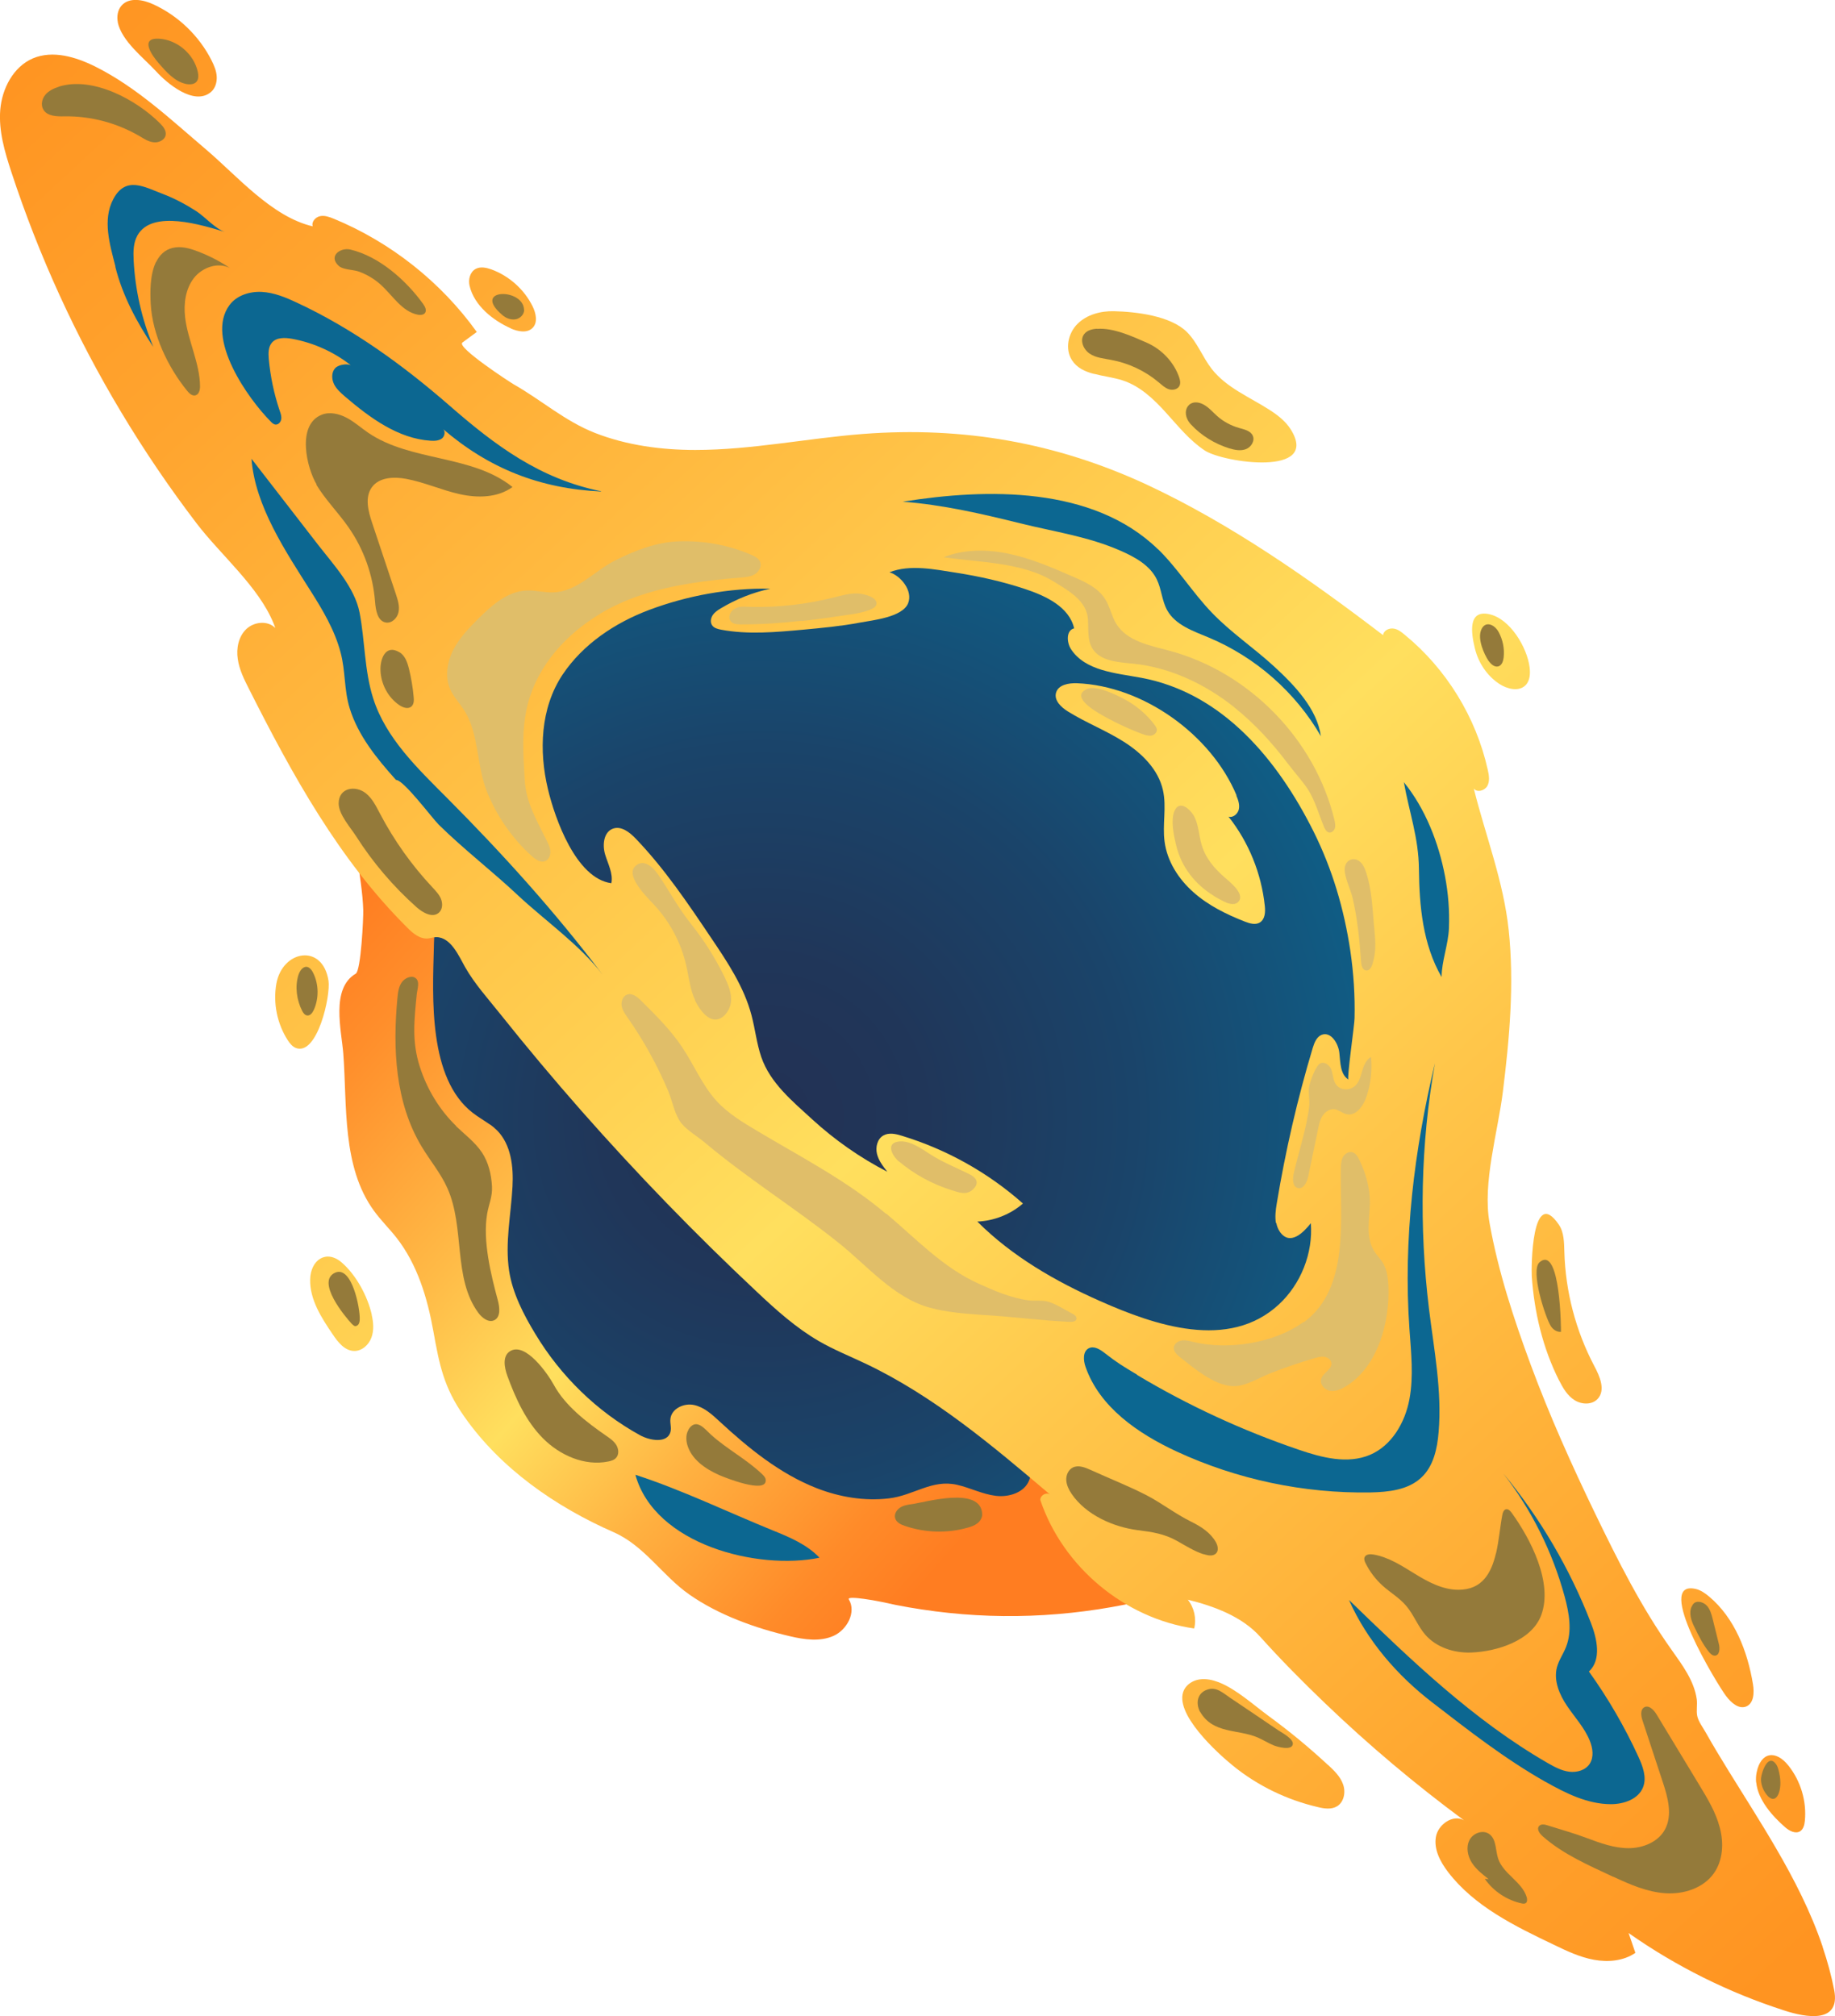 <svg xmlns="http://www.w3.org/2000/svg" xmlns:xlink="http://www.w3.org/1999/xlink" viewBox="0 0 135.13 148.48">
  <defs>
    <style>
      .cls-1 {
        fill: url(#_Áåçûìÿííûé_ãðàäèåíò_797-3);
      }

      .cls-2 {
        fill: url(#_Áåçûìÿííûé_ãðàäèåíò_752-3);
      }

      .cls-3 {
        fill: url(#_Áåçûìÿííûé_ãðàäèåíò_752-10);
      }

      .cls-4 {
        fill: url(#_Áåçûìÿííûé_ãðàäèåíò_797-7);
      }

      .cls-5 {
        fill: url(#_Áåçûìÿííûé_ãðàäèåíò_797-9);
      }

      .cls-6 {
        fill: url(#_Áåçûìÿííûé_ãðàäèåíò_752-5);
      }

      .cls-7 {
        fill: url(#_Áåçûìÿííûé_ãðàäèåíò_804);
      }

      .cls-8 {
        fill: url(#_Áåçûìÿííûé_ãðàäèåíò_797-4);
      }

      .cls-9 {
        fill: url(#_Áåçûìÿííûé_ãðàäèåíò_797);
      }

      .cls-10 {
        fill: #e0be69;
      }

      .cls-10,
      .cls-11 {
        mix-blend-mode: screen;
      }

      .cls-12 {
        isolation: isolate;
      }

      .cls-13 {
        fill: url(#_Áåçûìÿííûé_ãðàäèåíò_797-2);
      }

      .cls-14 {
        fill: url(#_Áåçûìÿííûé_ãðàäèåíò_797-10);
      }

      .cls-11 {
        fill: #947a3a;
      }

      .cls-15 {
        fill: url(#_Áåçûìÿííûé_ãðàäèåíò_797-5);
      }

      .cls-16 {
        fill: url(#_Áåçûìÿííûé_ãðàäèåíò_797-8);
      }

      .cls-17 {
        fill: url(#_Áåçûìÿííûé_ãðàäèåíò_797-11);
      }

      .cls-18 {
        fill: url(#_Áåçûìÿííûé_ãðàäèåíò_752-7);
      }

      .cls-19 {
        fill: url(#_Áåçûìÿííûé_ãðàäèåíò_752-2);
      }

      .cls-20 {
        fill: url(#_Áåçûìÿííûé_ãðàäèåíò_752);
      }

      .cls-21 {
        fill: url(#_Áåçûìÿííûé_ãðàäèåíò_752-8);
      }

      .cls-22 {
        fill: url(#_Áåçûìÿííûé_ãðàäèåíò_752-4);
      }

      .cls-23 {
        fill: url(#_Áåçûìÿííûé_ãðàäèåíò_797-6);
      }

      .cls-24 {
        fill: url(#_Áåçûìÿííûé_ãðàäèåíò_797-12);
      }

      .cls-25 {
        fill: url(#_Áåçûìÿííûé_ãðàäèåíò_752-6);
      }

      .cls-26 {
        fill: url(#_Áåçûìÿííûé_ãðàäèåíò_752-9);
      }
    </style>
    <linearGradient id="_Áåçûìÿííûé_ãðàäèåíò_804" data-name="Áåçûìÿííûé ãðàäèåíò 804" x1="20.67" y1="71.88" x2="69.41"
      y2="115.14" gradientUnits="userSpaceOnUse">
      <stop offset="0" stop-color="#ff7d21" />
      <stop offset=".12" stop-color="#ff8e2b" />
      <stop offset=".36" stop-color="#ffbb47" />
      <stop offset=".53" stop-color="#ffdf5e" />
      <stop offset=".72" stop-color="#ffb040" />
      <stop offset=".9" stop-color="#ff8b29" />
      <stop offset="1" stop-color="#ff7d21" />
    </linearGradient>
    <radialGradient id="_Áåçûìÿííûé_ãðàäèåíò_752" data-name="Áåçûìÿííûé ãðàäèåíò 752" cx="56.16" cy="82.31" fx="56.16"
      fy="82.31" r="51.77" gradientUnits="userSpaceOnUse">
      <stop offset="0" stop-color="#233154" />
      <stop offset=".23" stop-color="#203659" />
      <stop offset=".53" stop-color="#1a446a" />
      <stop offset=".87" stop-color="#105c84" />
      <stop offset="1" stop-color="#0c6791" />
    </radialGradient>
    <linearGradient id="_Áåçûìÿííûé_ãðàäèåíò_797" data-name="Áåçûìÿííûé ãðàäèåíò 797" x1="9.72" y1="-4.22" x2="140.06"
      y2="136.8" gradientUnits="userSpaceOnUse">
      <stop offset="0" stop-color="#ff9421" />
      <stop offset=".15" stop-color="#ffa52f" />
      <stop offset=".45" stop-color="#ffd253" />
      <stop offset=".53" stop-color="#ffdf5e" />
      <stop offset=".66" stop-color="#ffc64a" />
      <stop offset=".88" stop-color="#ffa22c" />
      <stop offset="1" stop-color="#ff9421" />
    </linearGradient>
    <radialGradient id="_Áåçûìÿííûé_ãðàäèåíò_752-2" data-name="Áåçûìÿííûé ãðàäèåíò 752" cx="56.16" cy="82.31" fx="56.16"
      fy="82.31" r="51.77" xlink:href="#_Áåçûìÿííûé_ãðàäèåíò_752" />
    <linearGradient id="_Áåçûìÿííûé_ãðàäèåíò_797-2" data-name="Áåçûìÿííûé ãðàäèåíò 797" x1="21.09" y1="-13.11"
      x2="152.8" y2="130.92" xlink:href="#_Áåçûìÿííûé_ãðàäèåíò_797" />
    <radialGradient id="_Áåçûìÿííûé_ãðàäèåíò_752-3" data-name="Áåçûìÿííûé ãðàäèåíò 752" cx="68.48" cy="72.36" fx="68.48"
      fy="72.36" r="29.17" xlink:href="#_Áåçûìÿííûé_ãðàäèåíò_752" />
    <radialGradient id="_Áåçûìÿííûé_ãðàäèåíò_752-4" data-name="Áåçûìÿííûé ãðàäèåíò 752" cx="68.48" cy="72.36" fx="68.48"
      fy="72.36" r="29.17" xlink:href="#_Áåçûìÿííûé_ãðàäèåíò_752" />
    <radialGradient id="_Áåçûìÿííûé_ãðàäèåíò_752-5" data-name="Áåçûìÿííûé ãðàäèåíò 752" cx="68.48" cy="72.36" fx="68.48"
      fy="72.36" r="29.17" xlink:href="#_Áåçûìÿííûé_ãðàäèåíò_752" />
    <radialGradient id="_Áåçûìÿííûé_ãðàäèåíò_752-6" data-name="Áåçûìÿííûé ãðàäèåíò 752" cx="68.48" cy="72.36" fx="68.48"
      fy="72.36" r="29.17" xlink:href="#_Áåçûìÿííûé_ãðàäèåíò_752" />
    <radialGradient id="_Áåçûìÿííûé_ãðàäèåíò_752-7" data-name="Áåçûìÿííûé ãðàäèåíò 752" cx="68.48" cy="72.36" fx="68.48"
      fy="72.36" r="29.17" xlink:href="#_Áåçûìÿííûé_ãðàäèåíò_752" />
    <radialGradient id="_Áåçûìÿííûé_ãðàäèåíò_752-8" data-name="Áåçûìÿííûé ãðàäèåíò 752" cx="68.48" cy="72.36" fx="68.48"
      fy="72.36" r="29.17" xlink:href="#_Áåçûìÿííûé_ãðàäèåíò_752" />
    <radialGradient id="_Áåçûìÿííûé_ãðàäèåíò_752-9" data-name="Áåçûìÿííûé ãðàäèåíò 752" cx="68.48" cy="72.36" fx="68.48"
      fy="72.36" r="29.17" xlink:href="#_Áåçûìÿííûé_ãðàäèåíò_752" />
    <radialGradient id="_Áåçûìÿííûé_ãðàäèåíò_752-10" data-name="Áåçûìÿííûé ãðàäèåíò 752" cx="68.48" cy="72.36"
      fx="68.48" fy="72.36" r="29.17" xlink:href="#_Áåçûìÿííûé_ãðàäèåíò_752" />
    <linearGradient id="_Áåçûìÿííûé_ãðàäèåíò_797-3" data-name="Áåçûìÿííûé ãðàäèåíò 797" x1="34.32" y1="-26.8"
      x2="167.39" y2="114.31" xlink:href="#_Áåçûìÿííûé_ãðàäèåíò_797" />
    <linearGradient id="_Áåçûìÿííûé_ãðàäèåíò_797-4" data-name="Áåçûìÿííûé ãðàäèåíò 797" x1="37.29" y1="-29.6"
      x2="170.37" y2="111.5" xlink:href="#_Áåçûìÿííûé_ãðàäèåíò_797" />
    <linearGradient id="_Áåçûìÿííûé_ãðàäèåíò_797-5" data-name="Áåçûìÿííûé ãðàäèåíò 797" x1="15.59" y1="-9.14"
      x2="148.67" y2="131.97" xlink:href="#_Áåçûìÿííûé_ãðàäèåíò_797" />
    <linearGradient id="_Áåçûìÿííûé_ãðàäèåíò_797-6" data-name="Áåçûìÿííûé ãðàäèåíò 797" x1="9.21" y1="-3.12" x2="142.29"
      y2="137.99" xlink:href="#_Áåçûìÿííûé_ãðàäèåíò_797" />
    <linearGradient id="_Áåçûìÿííûé_ãðàäèåíò_797-7" data-name="Áåçûìÿííûé ãðàäèåíò 797" x1="6.37" y1="-.44" x2="139.44"
      y2="140.67" xlink:href="#_Áåçûìÿííûé_ãðàäèåíò_797" />
    <linearGradient id="_Áåçûìÿííûé_ãðàäèåíò_797-8" data-name="Áåçûìÿííûé ãðàäèåíò 797" x1="-12.26" y1="17.13"
      x2="120.82" y2="158.23" xlink:href="#_Áåçûìÿííûé_ãðàäèåíò_797" />
    <linearGradient id="_Áåçûìÿííûé_ãðàäèåíò_797-9" data-name="Áåçûìÿííûé ãðàäèåíò 797" x1="-31.83" y1="35.58"
      x2="101.24" y2="176.69" xlink:href="#_Áåçûìÿííûé_ãðàäèåíò_797" />
    <linearGradient id="_Áåçûìÿííûé_ãðàäèåíò_797-10" data-name="Áåçûìÿííûé ãðàäèåíò 797" x1="-22.19" y1="26.49"
      x2="110.88" y2="167.6" xlink:href="#_Áåçûìÿííûé_ãðàäèåíò_797" />
    <linearGradient id="_Áåçûìÿííûé_ãðàäèåíò_797-11" data-name="Áåçûìÿííûé ãðàäèåíò 797" x1="11.34" y1="-5.13"
      x2="144.41" y2="135.98" xlink:href="#_Áåçûìÿííûé_ãðàäèåíò_797" />
    <linearGradient id="_Áåçûìÿííûé_ãðàäèåíò_797-12" data-name="Áåçûìÿííûé ãðàäèåíò 797" x1="7.63" y1="-1.63"
      x2="140.71" y2="139.47" xlink:href="#_Áåçûìÿííûé_ãðàäèåíò_797" />
  </defs>
  <g class="cls-12">
    <g id="Layer_2" data-name="Layer 2">
      <g id="layer_1" data-name="layer 1">
        <g>
          <path class="cls-7"
            d="M90.7,113.15c.94,1,1.73,1.91,1.63,1.96-4.85,2.23-10.12,3.52-15.44,3.84-2.66,.16-5.34,.07-7.99-.27-1.32-.17-2.64-.39-3.94-.69-.09-.02-2.66-.53-2.45-.19,.56,.94-.13,2.23-1.12,2.68-1,.45-2.16,.28-3.22,.03-2.54-.59-5.27-1.57-7.42-3.08-1.97-1.38-3.29-3.58-5.56-4.58-4.26-1.87-8.32-4.68-11.01-8.53-1.5-2.13-1.82-3.78-2.27-6.29-.44-2.44-1.17-4.9-2.72-6.88-.53-.67-1.15-1.28-1.65-1.97-2.37-3.25-1.97-7.77-2.26-11.58-.13-1.7-.94-4.8,.92-5.89,.38-.22,.57-4.14,.55-4.69-.04-1.27-.28-2.63-.44-3.9-.18-1.47,1.05-2.69,2.59-2.64,1.55,.04,2.82,1.12,3.95,2.14,12.88,11.63,25.76,23.27,38.64,34.9,3.72,3.36,7.39,6.77,11.33,9.87,1.68,1.32,3.59,1.85,5.25,3.11,.23,.18,1.54,1.49,2.65,2.68Z" />
          <path class="cls-20"
            d="M36.09,82.82c.18,.13,.36,.28,.52,.44,1.03,1.05,1.21,2.67,1.13,4.14-.11,2.06-.56,4.13-.25,6.19,.25,1.65,1.07,3.24,1.94,4.67,1.86,3.09,4.53,5.7,7.69,7.44,.76,.42,2.02,.61,2.25-.23,.09-.31-.04-.65,0-.97,.08-.75,.99-1.18,1.74-1.02,.74,.16,1.33,.7,1.89,1.22,2.13,1.97,4.44,3.85,7.15,4.91,1.67,.65,3.51,.96,5.29,.75,1.85-.21,3.18-1.43,5.05-1,.96,.22,1.86,.69,2.84,.81,.98,.12,2.14-.25,2.47-1.18,.23-.65,0-1.37-.29-1.99-1.29-2.78-3.68-4.87-5.99-6.89-6.71-5.85-13.35-11.77-19.93-17.76-3.29-3-6.56-6.01-9.81-9.05-1.59-1.48-3.18-2.97-4.76-4.46-.52-.49-1.31-1.68-2.14-1.44-.95,.27-.91,1.65-.93,2.39-.1,3.7-.41,9.64,2.86,12.17,.41,.32,.87,.58,1.29,.88Z" />
          <path class="cls-9"
            d="M134.22,143.4c.35,1.04,.64,2.09,.85,3.17,.48,2.49-2.08,2.03-3.69,1.5-4.07-1.31-7.95-3.24-11.45-5.7,.17,.49,.33,.97,.5,1.46-.87,.6-2.01,.7-3.05,.51-1.04-.19-2.01-.65-2.96-1.11-2.87-1.37-5.86-2.83-7.79-5.36-.57-.75-1.05-1.66-.89-2.58,.16-.92,1.26-1.69,2.07-1.22-3.6-2.66-7.03-5.55-10.25-8.64-1.64-1.57-3.24-3.19-4.76-4.88-1.33-1.49-3.41-2.26-5.33-2.73,.47,.58,.65,1.39,.47,2.12-5.13-.74-9.68-4.55-11.33-9.46-.02-.34,.43-.6,.71-.41-4.25-3.61-8.57-7.26-13.61-9.65-1.14-.54-2.31-1.01-3.4-1.64-1.69-.98-3.16-2.3-4.58-3.64-4.51-4.23-8.82-8.68-12.91-13.32-2.04-2.32-4.03-4.69-5.96-7.11-.89-1.12-1.9-2.23-2.61-3.48-.44-.77-1.03-2.2-2.12-2.21-.21,0-.41,.08-.62,.1-.6,.05-1.12-.39-1.54-.82-5-4.97-8.46-11.26-11.63-17.55-.36-.71-.72-1.43-.83-2.21-.12-.78,.05-1.65,.62-2.2,.57-.55,1.58-.66,2.14-.09-.04-.12-.08-.24-.13-.35-1.1-2.7-3.9-5.04-5.66-7.35-1.99-2.61-3.84-5.33-5.53-8.15C5.59,24.81,2.87,18.86,.84,12.68,.35,11.19-.11,9.64,.02,8.08c.13-1.56,.96-3.16,2.4-3.78,1.47-.62,3.16-.11,4.59,.6,3.06,1.53,5.56,3.9,8.14,6.09,2.31,1.96,4.86,4.98,7.88,5.68-.11-.33,.2-.68,.54-.75s.69,.06,1.01,.19c4.19,1.73,7.89,4.66,10.53,8.34-.35,.26-.71,.52-1.06,.78-.46,.34,3.55,2.95,3.8,3.09,2.02,1.15,3.76,2.7,5.95,3.56,2.34,.92,4.9,1.26,7.4,1.26,4.14,0,8.23-.86,12.36-1.18,7.37-.56,14.21,.64,20.86,3.72,6.2,2.89,12.01,6.96,17.43,11.1,.03-.32,.4-.52,.73-.49s.6,.24,.85,.45c3.07,2.51,5.27,6.08,6.13,9.96,.09,.39,.16,.83-.03,1.18-.19,.35-.75,.52-1,.2,.86,3.45,2.19,6.83,2.57,10.42,.42,3.97,.06,7.98-.43,11.92-.37,2.98-1.51,6.71-.98,9.65,.63,3.55,1.78,7.06,3.03,10.44,1.38,3.73,3.01,7.37,4.74,10.95,1.69,3.49,3.38,6.88,5.64,10.06,.79,1.12,1.66,2.27,1.85,3.64,.05,.39-.04,.83,.03,1.2,.08,.43,.42,.86,.63,1.24,.54,.96,1.11,1.9,1.69,2.84,1.16,1.88,2.35,3.73,3.46,5.64,1.36,2.33,2.6,4.75,3.46,7.3Z" />
          <path class="cls-19"
            d="M93.99,90.08c.04,.22,.12,.43,.25,.63,.76,1.1,1.77,.04,2.29-.62,.17,2.21-.73,4.48-2.36,5.99-3.7,3.41-9.14,1.53-13.15-.25-3.3-1.46-6.49-3.3-9.05-5.86,1.22-.05,2.43-.52,3.36-1.33-2.57-2.28-5.63-3.99-8.92-4.99-.45-.14-.95-.25-1.36-.02-.44,.25-.59,.85-.47,1.35,.12,.5,.44,.91,.76,1.32-2-1.03-3.87-2.34-5.53-3.86-1.46-1.34-3.09-2.67-3.75-4.59-.34-1-.45-2.06-.72-3.08-.55-2.09-1.78-3.93-2.99-5.72-1.7-2.53-3.42-5.08-5.53-7.28-.45-.47-1.07-.96-1.68-.74-.69,.25-.79,1.2-.58,1.9,.21,.7,.6,1.4,.46,2.12-2.61-.35-4.16-4.78-4.67-6.93-.67-2.8-.56-5.96,1.07-8.42,1.5-2.25,3.86-3.83,6.39-4.78,2.79-1.05,5.94-1.63,8.92-1.56-1.29,.27-2.53,.77-3.66,1.45-.22,.13-.44,.28-.59,.5-.14,.22-.19,.51-.05,.73,.14,.22,.42,.29,.68,.34,1.98,.37,4.01,.18,6.01,0,1.4-.13,2.8-.26,4.18-.52,.95-.18,3.14-.39,3.57-1.42,.38-.93-.55-2.05-1.37-2.29,1.52-.6,3.34-.21,4.9,.03,1.72,.27,3.43,.65,5.08,1.2,1.54,.51,3.26,1.32,3.62,2.9-.59,.14-.56,1.01-.24,1.52,1.05,1.62,3.29,1.77,5.18,2.12,6.02,1.12,10.07,6.08,12.69,11.32,1.39,2.79,2.25,5.72,2.71,8.8,.24,1.64,.35,3.3,.31,4.96,0,.45-.58,4.43-.45,4.51-.61-.38-.59-1.25-.67-1.97-.08-.72-.64-1.59-1.31-1.32-.37,.15-.53,.58-.65,.96-1.13,3.76-2.01,7.59-2.65,11.46-.08,.47-.14,.98-.06,1.44Z" />
          <path class="cls-13"
            d="M91.04,58.58c.14,.33,.26,.68,.19,1.02-.07,.34-.43,.65-.76,.55,1.49,1.88,2.42,4.19,2.67,6.57,.05,.45,.02,.98-.36,1.22-.32,.2-.74,.08-1.1-.06-1.36-.53-2.7-1.19-3.79-2.16-1.1-.97-1.94-2.28-2.13-3.73-.17-1.26,.16-2.55-.12-3.79-.34-1.53-1.55-2.72-2.87-3.56-1.32-.84-2.8-1.41-4.13-2.24-.5-.31-1.04-.82-.87-1.39,.17-.58,.93-.71,1.53-.69,4.89,.19,9.89,3.79,11.76,8.26Z" />
          <path class="cls-2"
            d="M44.26,36.18c-4.5-.91-7.78-3.36-11.15-6.3-3.42-2.98-7.14-5.68-11.27-7.6-.81-.38-1.66-.73-2.55-.78-.89-.05-1.86,.25-2.39,.97-1.81,2.44,1.38,6.91,3.03,8.57,.1,.11,.22,.22,.37,.23,.21,.01,.38-.19,.41-.4,.03-.21-.04-.42-.11-.61-.42-1.24-.69-2.53-.81-3.84-.03-.41-.04-.86,.23-1.18,.34-.4,.95-.38,1.47-.29,1.66,.3,3.23,1.03,4.53,2.1-.21-.35-1.1-.23-1.36,.09-.26,.31-.24,.79-.06,1.16,.18,.36,.5,.64,.81,.91,1.83,1.56,3.91,3.1,6.31,3.25,.29,.02,.6,0,.83-.17,.22-.18,.27-.59,.03-.73,3.42,2.95,7.18,4.43,11.69,4.64Z" />
          <path class="cls-22"
            d="M29.16,57.44c.57,0,2.67,2.83,3.16,3.31,1.86,1.83,3.94,3.42,5.83,5.2,1.98,1.85,4.59,3.68,6.22,5.83-3.49-4.62-7.36-8.9-11.43-12.99-2.18-2.19-4.53-4.42-5.46-7.36-.65-2.04-.6-4.23-1-6.31-.36-1.86-1.92-3.53-3.06-5-1.63-2.11-3.27-4.22-4.9-6.33,.26,3.48,2.52,6.83,4.34,9.71,.9,1.42,1.79,2.91,2.22,4.55,.37,1.38,.25,2.74,.67,4.11,.62,2.02,2,3.71,3.41,5.28Z" />
          <path class="cls-6"
            d="M8.5,19.63c-.4-1.59-.98-3.43-.15-4.98,.91-1.7,2.27-.89,3.63-.37,.87,.33,1.69,.77,2.47,1.27,.62,.4,1.44,1.33,2.12,1.53-1.65-.48-5.36-1.69-6.45,.26-.3,.54-.31,1.18-.28,1.8,.11,2.2,.6,4.38,1.45,6.41-1.22-1.82-2.27-3.78-2.8-5.91Z" />
          <path class="cls-25"
            d="M83.74,101.27c3.76,2.25,7.77,4.1,11.92,5.51,1.69,.58,3.58,1.07,5.23,.37,1.6-.68,2.58-2.38,2.9-4.09s.12-3.47,0-5.21c-.46-6.55,.35-13.15,1.88-19.54-1.06,5.97-1.17,12.06-.44,18.08,.37,3.02,.97,6.06,.71,9.09-.1,1.22-.38,2.52-1.28,3.35-.97,.91-2.41,1.06-3.74,1.09-4.9,.08-9.81-.95-14.26-3.01-2.85-1.32-5.69-3.27-6.72-6.24-.17-.48-.21-1.14,.24-1.37,.38-.19,.82,.08,1.15,.34,.98,.76,1.34,.97,2.41,1.61Z" />
          <path class="cls-18"
            d="M113.79,131.22c1.5,.85,3.12,1.66,4.84,1.66,.95,0,2.03-.37,2.37-1.26,.28-.73-.03-1.53-.35-2.24-1.01-2.2-2.23-4.3-3.64-6.27,.94-.88,.6-2.42,.13-3.62-1.54-3.96-3.72-7.68-6.43-10.96,2.08,2.68,3.62,5.78,4.51,9.05,.33,1.22,.57,2.55,.1,3.73-.2,.51-.53,.97-.67,1.5-.25,.98,.19,2.01,.76,2.85,.57,.84,1.28,1.6,1.66,2.54,.22,.54,.32,1.2,0,1.7-.31,.48-.94,.66-1.51,.59-.56-.07-1.08-.35-1.57-.63-5.49-3.16-10.1-7.61-14.65-12.02,1.33,3,3.56,5.57,6.15,7.56,2.7,2.08,5.3,4.12,8.31,5.83Z" />
          <path class="cls-21"
            d="M85.28,40.46c-4.8-4.67-12.62-4.5-18.8-3.51,2.96,.23,5.77,.88,8.64,1.59,2.53,.63,5.02,.97,7.44,2.04,1.04,.46,2.12,1.06,2.62,2.08,.36,.73,.38,1.59,.78,2.3,.61,1.08,1.91,1.52,3.06,2,3.44,1.44,6.39,4.03,8.25,7.26-.28-2.02-1.94-3.75-3.44-5.13-1.5-1.38-3.21-2.52-4.61-3.99-1.4-1.46-2.48-3.22-3.93-4.64Z" />
          <path class="cls-26"
            d="M106.16,71.96c0-1.16,.5-2.41,.54-3.61,.05-1.28-.05-2.56-.29-3.82-.46-2.44-1.45-4.98-3.03-6.92,.4,2.24,1.09,4.09,1.11,6.4,.03,2.72,.28,5.54,1.67,7.95Z" />
          <path class="cls-3"
            d="M60.34,114.72c-.92-.97-2.21-1.51-3.45-2.01-3.34-1.36-6.68-2.98-10.1-4.09,1.43,5.16,9.01,7.04,13.55,6.11Z" />
          <path class="cls-1"
            d="M80.55,27.53c.68,.18,1.44,.27,2.1,.48,1.28,.41,2.3,1.37,3.2,2.37,.9,.99,1.75,2.06,2.87,2.8,1.34,.89,8.56,1.97,6.32-1.57-.37-.58-.92-1.01-1.5-1.39-1.48-.96-3.22-1.65-4.31-3.05-.67-.86-1.05-1.94-1.82-2.71-1.21-1.21-3.76-1.5-5.39-1.54-.97-.02-1.99,.25-2.68,.94-.69,.69-.93,1.85-.4,2.67,.37,.57,.96,.84,1.62,1.01Z" />
          <path class="cls-8"
            d="M110.41,50.37c.58,.38,1.42,.59,1.92,.11,.34-.33,.37-.87,.31-1.34-.18-1.44-1.43-3.59-3-3.91-1.53-.31-1.32,1.34-1.03,2.52,.25,1.05,.89,2.02,1.8,2.62Z" />
          <path class="cls-15"
            d="M114.82,101.68c.28,.56,.61,1.12,1.14,1.45,.53,.33,1.3,.35,1.71-.12,.57-.65,.14-1.64-.27-2.41-1.36-2.58-2.12-5.48-2.2-8.4-.02-.69-.02-1.44-.41-2.01-1.99-2.9-2.03,3.17-1.99,3.79,.18,2.66,.81,5.31,2.01,7.69Z" />
          <path class="cls-23"
            d="M127.12,124.93c.36,.47,.91,.97,1.46,.76,.58-.23,.61-1.03,.51-1.64-.4-2.43-1.35-4.89-3.24-6.47-.29-.24-.6-.46-.97-.55-3.16-.73,1.63,7.11,2.24,7.9Z" />
          <path class="cls-4"
            d="M129.33,131.27c.12,1.3,1.2,2.5,2.13,3.31,.31,.27,.76,.51,1.11,.29,.24-.16,.31-.48,.34-.76,.14-1.44-.3-2.92-1.2-4.06-.95-1.2-2.05-1.01-2.35,.49-.05,.24-.06,.49-.04,.73Z" />
          <path class="cls-16"
            d="M97.8,129.99c.44,.41,.9,.85,1.1,1.42,.21,.57,.08,1.3-.43,1.62-.42,.26-.96,.18-1.44,.06-2.27-.53-4.42-1.57-6.23-3.04-1.11-.9-4.43-3.89-3.61-5.58,.21-.43,.67-.71,1.15-.78s.96,.04,1.41,.21c1.28,.5,2.57,1.68,3.69,2.5,1.52,1.11,2.97,2.31,4.35,3.59Z" />
          <path class="cls-5"
            d="M27.37,96.83c.13,.56,.18,1.15-.02,1.69-.2,.54-.7,.99-1.27,.98-.69-.01-1.19-.64-1.57-1.21-.84-1.23-1.7-2.57-1.67-4.05,.03-1.45,1.19-2.24,2.33-1.25,1.07,.93,1.9,2.48,2.21,3.85Z" />
          <path class="cls-14"
            d="M21.8,77.19c-.26-.1-.45-.33-.6-.56-.79-1.22-1.1-2.74-.85-4.17,.44-2.49,3.41-3,3.84-.23,.17,1.11-.82,5.53-2.39,4.96Z" />
          <path class="cls-17"
            d="M37.61,24.19c.52,.23,1.21,.37,1.61-.04,.4-.4,.25-1.08,0-1.59-.62-1.25-1.73-2.24-3.04-2.72-.37-.13-.79-.22-1.14-.04-.43,.22-.57,.79-.46,1.25,.34,1.46,1.74,2.56,3.03,3.13Z" />
          <path class="cls-24"
            d="M8.68,1.65c-.09-.43-.02-.92,.28-1.25,.56-.62,1.58-.43,2.33-.08,1.84,.84,3.38,2.33,4.29,4.13,.19,.38,.36,.78,.38,1.2s-.11,.87-.44,1.14c-1.24,1.02-3.23-.66-4.02-1.53-.94-1.02-2.53-2.22-2.83-3.62Z" />
          <path class="cls-10"
            d="M44.13,45.24c.97-.59,2.02-1.06,3.08-1.41,2.36-.78,4.85-1.09,7.33-1.29,.36-.03,.74-.06,1.05-.25s.52-.59,.38-.92c-.11-.25-.38-.39-.63-.5-1.68-.73-3.52-1.06-5.34-1-1.65,.05-3.3,.69-4.76,1.44-1.48,.76-2.72,2.25-4.48,2.32-.66,.03-1.31-.17-1.97-.14-1.4,.05-2.55,1.07-3.54,2.05-.71,.71-1.42,1.44-1.88,2.34-.45,.9-.62,1.99-.21,2.9,.27,.6,.75,1.07,1.09,1.64,1,1.66,.86,3.91,1.55,5.73,.72,1.87,1.88,3.57,3.37,4.91,.27,.24,.63,.49,.97,.36,.27-.1,.4-.42,.39-.7-.01-.29-.14-.55-.27-.81-.75-1.52-1.53-2.8-1.62-4.49-.11-1.93-.25-3.67,.23-5.59,.76-2.85,2.8-5.09,5.27-6.59Z" />
          <path class="cls-10"
            d="M51.17,73.65c.24,.53,.8,1.4,1.46,1.44,.63,.04,1.12-.69,1.19-1.24,.09-.67-.19-1.33-.48-1.93-.68-1.38-1.5-2.68-2.46-3.88-.91-1.14-1.58-2.39-2.4-3.61-.35-.51-.94-1.07-1.48-.79-1.28,.66,.77,2.55,1.26,3.1,1.1,1.22,1.89,2.71,2.26,4.31,.17,.71,.25,1.44,.48,2.14,.05,.15,.11,.3,.18,.45Z" />
          <path class="cls-10"
            d="M66.21,85.55c1.12,.94,2.44,1.66,3.84,2.1,.57,.18,1.13,.41,1.61-.06,.49-.47,.25-.86-.31-1.13-.96-.47-1.95-.87-2.84-1.44-.64-.41-1.48-1.03-2.29-.95-1.03,.1-.53,1.05-.02,1.48Z" />
          <path class="cls-10"
            d="M65.26,89.38c2.18,1.84,4.19,3.99,6.8,5.16,1.17,.53,2.39,1.06,3.67,1.23,.44,.06,.9-.02,1.33,.07,.64,.14,1.3,.61,1.89,.9,.17,.08,.36,.23,.32,.41-.04,.18-.28,.21-.46,.21-2.16-.1-4.35-.4-6.54-.52-1.27-.09-2.54-.19-3.77-.52-2.71-.73-4.65-3.13-6.8-4.83-3.19-2.54-6.67-4.71-9.8-7.34-.52-.44-1.24-.86-1.68-1.37-.53-.62-.7-1.67-1.01-2.42-.8-1.89-1.8-3.71-2.98-5.39-.19-.28-.4-.56-.45-.89-.05-.33,.09-.72,.41-.83,.37-.13,.74,.17,1.02,.45,1.08,1.07,2.17,2.15,3.02,3.42,.87,1.3,1.48,2.8,2.53,3.96,.86,.94,1.97,1.6,3.06,2.25,3.24,1.93,6.54,3.63,9.43,6.07Z" />
          <path class="cls-10"
            d="M59.04,45.74c1.2-.13,2.4-.31,3.64-.49,.34-.05,1.73-.28,1.85-.7,.17-.57-.95-.82-1.35-.84-.6-.03-1.19,.15-1.77,.29-1.98,.5-4.02,.74-6.06,.7-.49,0-.93-.12-1.36,.21-.26,.2-.38,.6-.18,.85,.17,.21,.48,.23,.75,.23,1.53,0,3-.1,4.47-.27Z" />
          <path class="cls-10"
            d="M84.13,54.06c.21,.08,.43,.15,.65,.12,.22-.04,.43-.23,.41-.45-.01-.12-.08-.22-.15-.32-.58-.78-1.34-1.43-2.2-1.89-.6-.33-2.1-1.08-2.8-.77-1.16,.52,.39,1.48,.84,1.76,1.03,.61,2.12,1.13,3.24,1.55Z" />
          <path class="cls-10"
            d="M89.42,66.01c.25,.15,.51,.29,.78,.42,.3,.14,.69,.25,.94,.04,.65-.56-.57-1.51-.95-1.84-.8-.71-1.44-1.44-1.73-2.51-.17-.63-.2-1.3-.47-1.89-.29-.62-1.14-1.38-1.51-.48-.28,.68-.04,1.79,.12,2.46,.39,1.67,1.42,2.94,2.83,3.8Z" />
          <path class="cls-10"
            d="M90.88,52.09c1.5,1.19,2.8,2.62,3.95,4.14,.47,.63,1.05,1.25,1.48,1.9,.52,.8,.82,1.88,1.19,2.77,.07,.17,.17,.36,.35,.41,.2,.05,.39-.12,.45-.31s.01-.4-.03-.6c-1.42-5.92-6.26-10.89-12.14-12.47-1.46-.39-3.14-.7-3.93-1.99-.35-.57-.46-1.26-.82-1.82-.52-.83-1.47-1.26-2.37-1.65-1.51-.66-3.04-1.32-4.65-1.67-1.61-.35-3.34-.37-4.87,.24,2.62,.39,5.77,.36,8.07,1.77,1.1,.68,2.48,1.42,2.56,2.83,.04,.71-.05,1.48,.31,2.1,.57,.96,1.9,1.03,3.02,1.14,2.72,.28,5.29,1.5,7.43,3.2Z" />
          <path class="cls-10"
            d="M98.02,78.73c-.14-.29-.46-.54-.76-.43-.38,.15-.78,1.35-.85,1.72-.08,.49,.05,.97,0,1.46-.19,1.64-.77,3.33-1.14,4.94-.09,.4-.1,.97,.3,1.08,.42,.11,.68-.44,.77-.86,.24-1.16,.48-2.31,.72-3.47,.07-.35,.15-.71,.34-1,.2-.3,.54-.52,.89-.47,.31,.05,.56,.29,.87,.36,.68,.16,1.22-.58,1.45-1.24,.33-.95,.45-1.97,.35-2.97-.38,.21-.54,.66-.66,1.07-.12,.41-.24,.87-.59,1.12-.46,.34-1.17,.23-1.42-.33-.13-.3-.14-.65-.26-.95,0,0,0-.02-.01-.03Z" />
          <path class="cls-10"
            d="M100.26,71.08c.06,.21,.17,.4,.38,.4,.23,0,.36-.26,.43-.48,.33-1.08,.19-1.9,.1-2.96-.11-1.27-.16-2.5-.55-3.73-.09-.27-.19-.55-.38-.76-.45-.49-1.14-.28-1.21,.37-.07,.62,.43,1.58,.57,2.19,.37,1.58,.51,3.08,.63,4.71,0,.08,.02,.17,.04,.26Z" />
          <path class="cls-10"
            d="M96,97.36c-2.16,1.58-5.58,2.1-8.15,1.47-.27-.07-.56-.15-.84-.1s-.56,.25-.57,.54c-.01,.29,.24,.52,.47,.7,1.02,.8,2.44,2.02,3.81,2.12,.95,.07,1.99-.62,2.84-.95,1.07-.42,2.15-.79,3.25-1.11,.23-.07,.48-.14,.72-.1,.24,.04,.48,.21,.51,.45,.07,.48-.62,.72-.75,1.19-.11,.39,.25,.79,.65,.86,.4,.07,.8-.1,1.15-.31,2.41-1.47,3.27-4.8,3.15-7.44-.03-.58-.11-1.19-.41-1.68-.18-.29-.44-.54-.62-.83-.67-1.05-.36-2.37-.33-3.54,.02-1.11-.3-2.2-.77-3.19-.12-.24-.27-.51-.53-.58-.27-.07-.56,.12-.69,.37-.13,.25-.14,.55-.15,.83-.07,3.65,.69,8.83-2.73,11.33Z" />
          <path class="cls-11"
            d="M110.16,114.41c-.34,1.44-1,2.68-2.76,2.68-1.14,0-2.21-.56-3.18-1.16-.98-.6-1.96-1.25-3.09-1.44-.24-.04-.55-.02-.64,.2-.06,.14,0,.3,.07,.44,.31,.63,.75,1.2,1.27,1.67,.56,.5,1.23,.89,1.72,1.47,.55,.64,.85,1.48,1.4,2.12,.82,.95,2.14,1.37,3.4,1.32,1.86-.07,4.45-.86,5.15-2.76,.88-2.4-.8-5.62-2.18-7.53-.1-.14-.25-.3-.42-.26-.17,.04-.24,.25-.27,.42-.16,.82-.24,1.87-.46,2.82Z" />
          <path class="cls-11"
            d="M118.82,138.23c1.22,.57,2.48,1.12,3.82,1.21s2.79-.37,3.57-1.47c.67-.95,.74-2.22,.44-3.35-.29-1.13-.9-2.14-1.5-3.13-1.05-1.74-2.11-3.48-3.16-5.22-.2-.33-.56-.71-.9-.53-.31,.17-.25,.63-.14,.96,.5,1.51,.99,3.02,1.49,4.53,.38,1.14,.74,2.45,.17,3.51-.5,.93-1.63,1.38-2.68,1.38-1.06,0-2.07-.37-3.06-.74-.95-.36-1.93-.63-2.91-.94-.21-.07-.48-.12-.62,.05-.2,.23,.04,.56,.27,.76,1.51,1.33,3.38,2.13,5.21,2.99Z" />
          <path class="cls-11"
            d="M109.61,138.39c-.46-.36-.92-.72-1.23-1.21s-.43-1.14-.17-1.65c.26-.52,.99-.79,1.46-.45,.53,.38,.45,1.18,.65,1.8,.37,1.14,1.77,1.71,2.11,2.86,.04,.15,.05,.35-.08,.43-.08,.05-.19,.04-.28,.02-1.09-.23-2.09-.89-2.73-1.81l.27,.02Z" />
          <path class="cls-11"
            d="M88.62,114.47c-.69-.23-1.32-.63-1.96-.99-.94-.52-1.82-.65-2.86-.78-1.81-.23-3.83-1.12-4.89-2.68-.2-.3-.37-.64-.39-1.01-.02-.36,.15-.75,.47-.92,.41-.21,.9-.02,1.32,.17,1.35,.62,2.74,1.16,4.07,1.84,1.17,.6,2.15,1.39,3.35,1.98,.71,.35,1.41,.8,1.8,1.49,.15,.26,.23,.63,.02,.84-.19,.2-.52,.17-.79,.09-.04-.01-.09-.03-.13-.04Z" />
          <path class="cls-11"
            d="M114.95,98.09c-.29,.03-.58-.16-.74-.41-.41-.63-1.54-4.12-.83-4.72,1.55-1.3,1.58,5.12,1.57,5.12Z" />
          <path class="cls-11"
            d="M124.58,118.31c-.23,.48-.04,1.05,.18,1.49,.32,.66,.62,1.28,1.08,1.86,.12,.14,.27,.3,.46,.28,.34-.03,.36-.52,.28-.85-.15-.61-.3-1.21-.45-1.82-.09-.36-.19-.74-.44-1.01-.27-.29-.8-.43-1.03-.08-.03,.04-.05,.09-.07,.13Z" />
          <path class="cls-11"
            d="M129.68,131.1c.02,.44,.21,.87,.51,1.19,.11,.11,.25,.21,.4,.2,.19-.02,.32-.21,.39-.39,.2-.54,.14-1.15,0-1.71-.04-.15-.09-.31-.18-.44-.62-.89-1.14,.7-1.12,1.16Z" />
          <path class="cls-11"
            d="M88.38,126.08c.95,1.64,2.78,1.26,4.24,1.89,.4,.17,.78,.42,1.18,.58,.27,.11,1.3,.4,1.4-.07,.09-.4-.81-.87-1.05-1.03-1.18-.8-2.36-1.6-3.54-2.39-.54-.36-1.02-.85-1.7-.62-.75,.25-.87,1-.54,1.64Z" />
          <path class="cls-11"
            d="M23.29,35.69c.68,1.13,1.62,2.06,2.37,3.14,1.13,1.61,1.81,3.53,1.96,5.5,.05,.62,.18,1.42,.8,1.52,.44,.07,.85-.34,.93-.78,.09-.44-.06-.89-.2-1.32-.58-1.75-1.17-3.5-1.75-5.25-.29-.86-.55-1.89-.01-2.62,.54-.74,1.63-.78,2.53-.61,1.33,.25,2.58,.82,3.91,1.12s2.81,.28,3.91-.52c-2.97-2.4-7.48-1.85-10.63-4-.53-.36-1.01-.8-1.58-1.1-.57-.3-1.26-.46-1.85-.22-1.86,.75-1.09,3.93-.36,5.14Z" />
          <path class="cls-11"
            d="M29.4,51.93c.27,.18,.64,.32,.89,.11,.2-.17,.2-.47,.17-.73-.06-.69-.18-1.37-.34-2.04-.12-.48-.29-1-.72-1.24-1.06-.61-1.42,.59-1.38,1.36,.04,1,.55,1.97,1.38,2.54Z" />
          <path class="cls-11"
            d="M30.68,66.82c.46,.41,1.18,.81,1.64,.4,.27-.24,.29-.66,.16-1-.13-.33-.39-.6-.63-.86-1.53-1.63-2.83-3.46-3.87-5.44-.28-.53-.55-1.09-1.01-1.47-.77-.64-2.03-.45-2.03,.72,0,.82,.87,1.77,1.29,2.43,1.23,1.93,2.73,3.69,4.45,5.22Z" />
          <path class="cls-11"
            d="M11.48,19.31c-.44,.92-.43,2.22-.38,3.09,.13,2.26,1.26,4.63,2.67,6.37,.16,.2,.38,.41,.62,.35,.26-.07,.34-.39,.34-.65,0-1.7-.91-3.42-1.1-5.12-.11-.99,.03-2.06,.64-2.86,.61-.79,1.77-1.21,2.66-.75-.75-.51-1.56-.92-2.41-1.24-.58-.22-1.21-.39-1.81-.24-.59,.14-.97,.54-1.22,1.05Z" />
          <path class="cls-11"
            d="M4.33,6.39c-.37,.12-.74,.29-.99,.59-.25,.3-.35,.75-.15,1.09,.29,.5,.99,.51,1.57,.5,1.93-.03,3.87,.49,5.54,1.47,.32,.19,.65,.41,1.03,.44,.37,.04,.81-.17,.87-.54,.05-.33-.18-.62-.42-.86-1.73-1.73-4.95-3.48-7.44-2.7Z" />
          <path class="cls-11"
            d="M31.17,22.4c.14,.2,.27,.47,.12,.66-.11,.14-.33,.15-.51,.12-1.17-.22-1.85-1.4-2.73-2.2-.47-.43-1.03-.76-1.63-.98-.42-.15-1.16-.12-1.49-.43-.76-.71,.13-1.36,.87-1.19,2.13,.5,4.13,2.29,5.37,4.02Z" />
          <path class="cls-11"
            d="M13.68,6.18c.28,.06,.62,.05,.8-.17,.15-.19,.14-.46,.09-.7-.28-1.32-1.51-2.38-2.86-2.46-1.46-.08-.51,1.24-.03,1.8,.55,.63,1.16,1.34,2,1.53Z" />
          <path class="cls-11" d="M38.59,22.82c-.04-1.64-3.91-1.58-1.6,.38,.26,.23,.61,.37,.96,.32s.65-.36,.65-.7Z" />
          <path class="cls-11"
            d="M80.79,24.21c-.36,.02-.75,.12-.96,.41-.33,.45-.05,1.12,.42,1.43,.46,.31,1.04,.35,1.59,.46,1.29,.24,2.51,.82,3.5,1.66,.23,.19,.46,.41,.74,.5,.29,.09,.65,.01,.78-.26,.09-.2,.04-.43-.03-.63-.39-1.12-1.28-2.05-2.36-2.53-1.09-.48-2.48-1.12-3.68-1.03Z" />
          <path class="cls-11"
            d="M90.52,33.02c.4,.12,.84,.21,1.23,.06,.39-.15,.68-.62,.5-1-.17-.36-.62-.45-1-.56-.6-.17-1.16-.47-1.62-.88-.28-.25-.52-.53-.83-.74-1.17-.8-1.99,.39-1.1,1.36,.76,.82,1.76,1.43,2.82,1.76Z" />
          <path class="cls-11"
            d="M109.62,48.67c.17,.24,.43,.49,.72,.41,.26-.08,.36-.39,.39-.66,.07-.64-.06-1.3-.37-1.87-.32-.59-1.03-.86-1.3-.12-.24,.67,.2,1.7,.56,2.25Z" />
          <path class="cls-11"
            d="M33.58,82.94c.66,.63,1.4,1.18,1.91,1.94,.49,.74,.69,1.62,.74,2.5,.04,.78-.24,1.31-.36,2.04-.33,1.97,.28,4.45,.79,6.35,.14,.53,.22,1.24-.27,1.47-.42,.19-.88-.17-1.16-.54-1.89-2.56-.98-6.27-2.28-9.18-.49-1.11-1.29-2.05-1.91-3.09-1.94-3.23-2.13-7.21-1.77-10.96,.04-.4,.09-.81,.33-1.14,.19-.26,.65-.51,.96-.32,.4,.24,.17,.83,.13,1.22-.19,1.92-.37,3.47,.22,5.32,.52,1.64,1.44,3.18,2.68,4.38Z" />
          <path class="cls-11"
            d="M44.63,105.74c.28,.19,.57,.39,.75,.68s.22,.7-.01,.95c-.14,.16-.36,.23-.57,.27-1.74,.36-3.57-.45-4.82-1.71-1.25-1.26-2.01-2.93-2.62-4.6-.22-.61-.37-1.44,.18-1.8,1.14-.75,2.81,1.67,3.24,2.46,.84,1.55,2.41,2.75,3.85,3.75Z" />
          <path class="cls-11"
            d="M50.71,105.29c-.2,.32-.2,.72-.11,1.08,.29,1.09,1.32,1.81,2.36,2.27,.41,.18,3.47,1.41,3.43,.38,0-.18-.14-.33-.27-.45-1.15-1.1-2.59-1.84-3.77-2.91-.46-.42-1.08-1.26-1.65-.38Z" />
          <path class="cls-11"
            d="M67.16,110.78c-.31,.04-.62,.09-.88,.26-.26,.17-.45,.49-.36,.78,.09,.31,.42,.47,.73,.57,1.47,.5,3.09,.55,4.59,.13,.26-.07,.52-.16,.73-.32,.21-.16,.37-.42,.36-.68-.08-2.09-4.16-.88-5.17-.74Z" />
          <path class="cls-11"
            d="M25.95,97.54s.1,.1,.16,.12c.11,.04,.24-.04,.3-.14,.06-.1,.08-.23,.08-.35,.04-.74-.56-4-1.82-3.43-1.41,.65,.73,3.23,1.26,3.79Z" />
          <path class="cls-11"
            d="M22.25,74.45c.08,.16,.2,.32,.37,.34,.23,.03,.39-.2,.49-.41,.38-.85,.37-1.87-.04-2.71-.37-.77-.9-.48-1.1,.16-.26,.84-.12,1.84,.28,2.62Z" />
        </g>
      </g>
    </g>
  </g>
</svg>